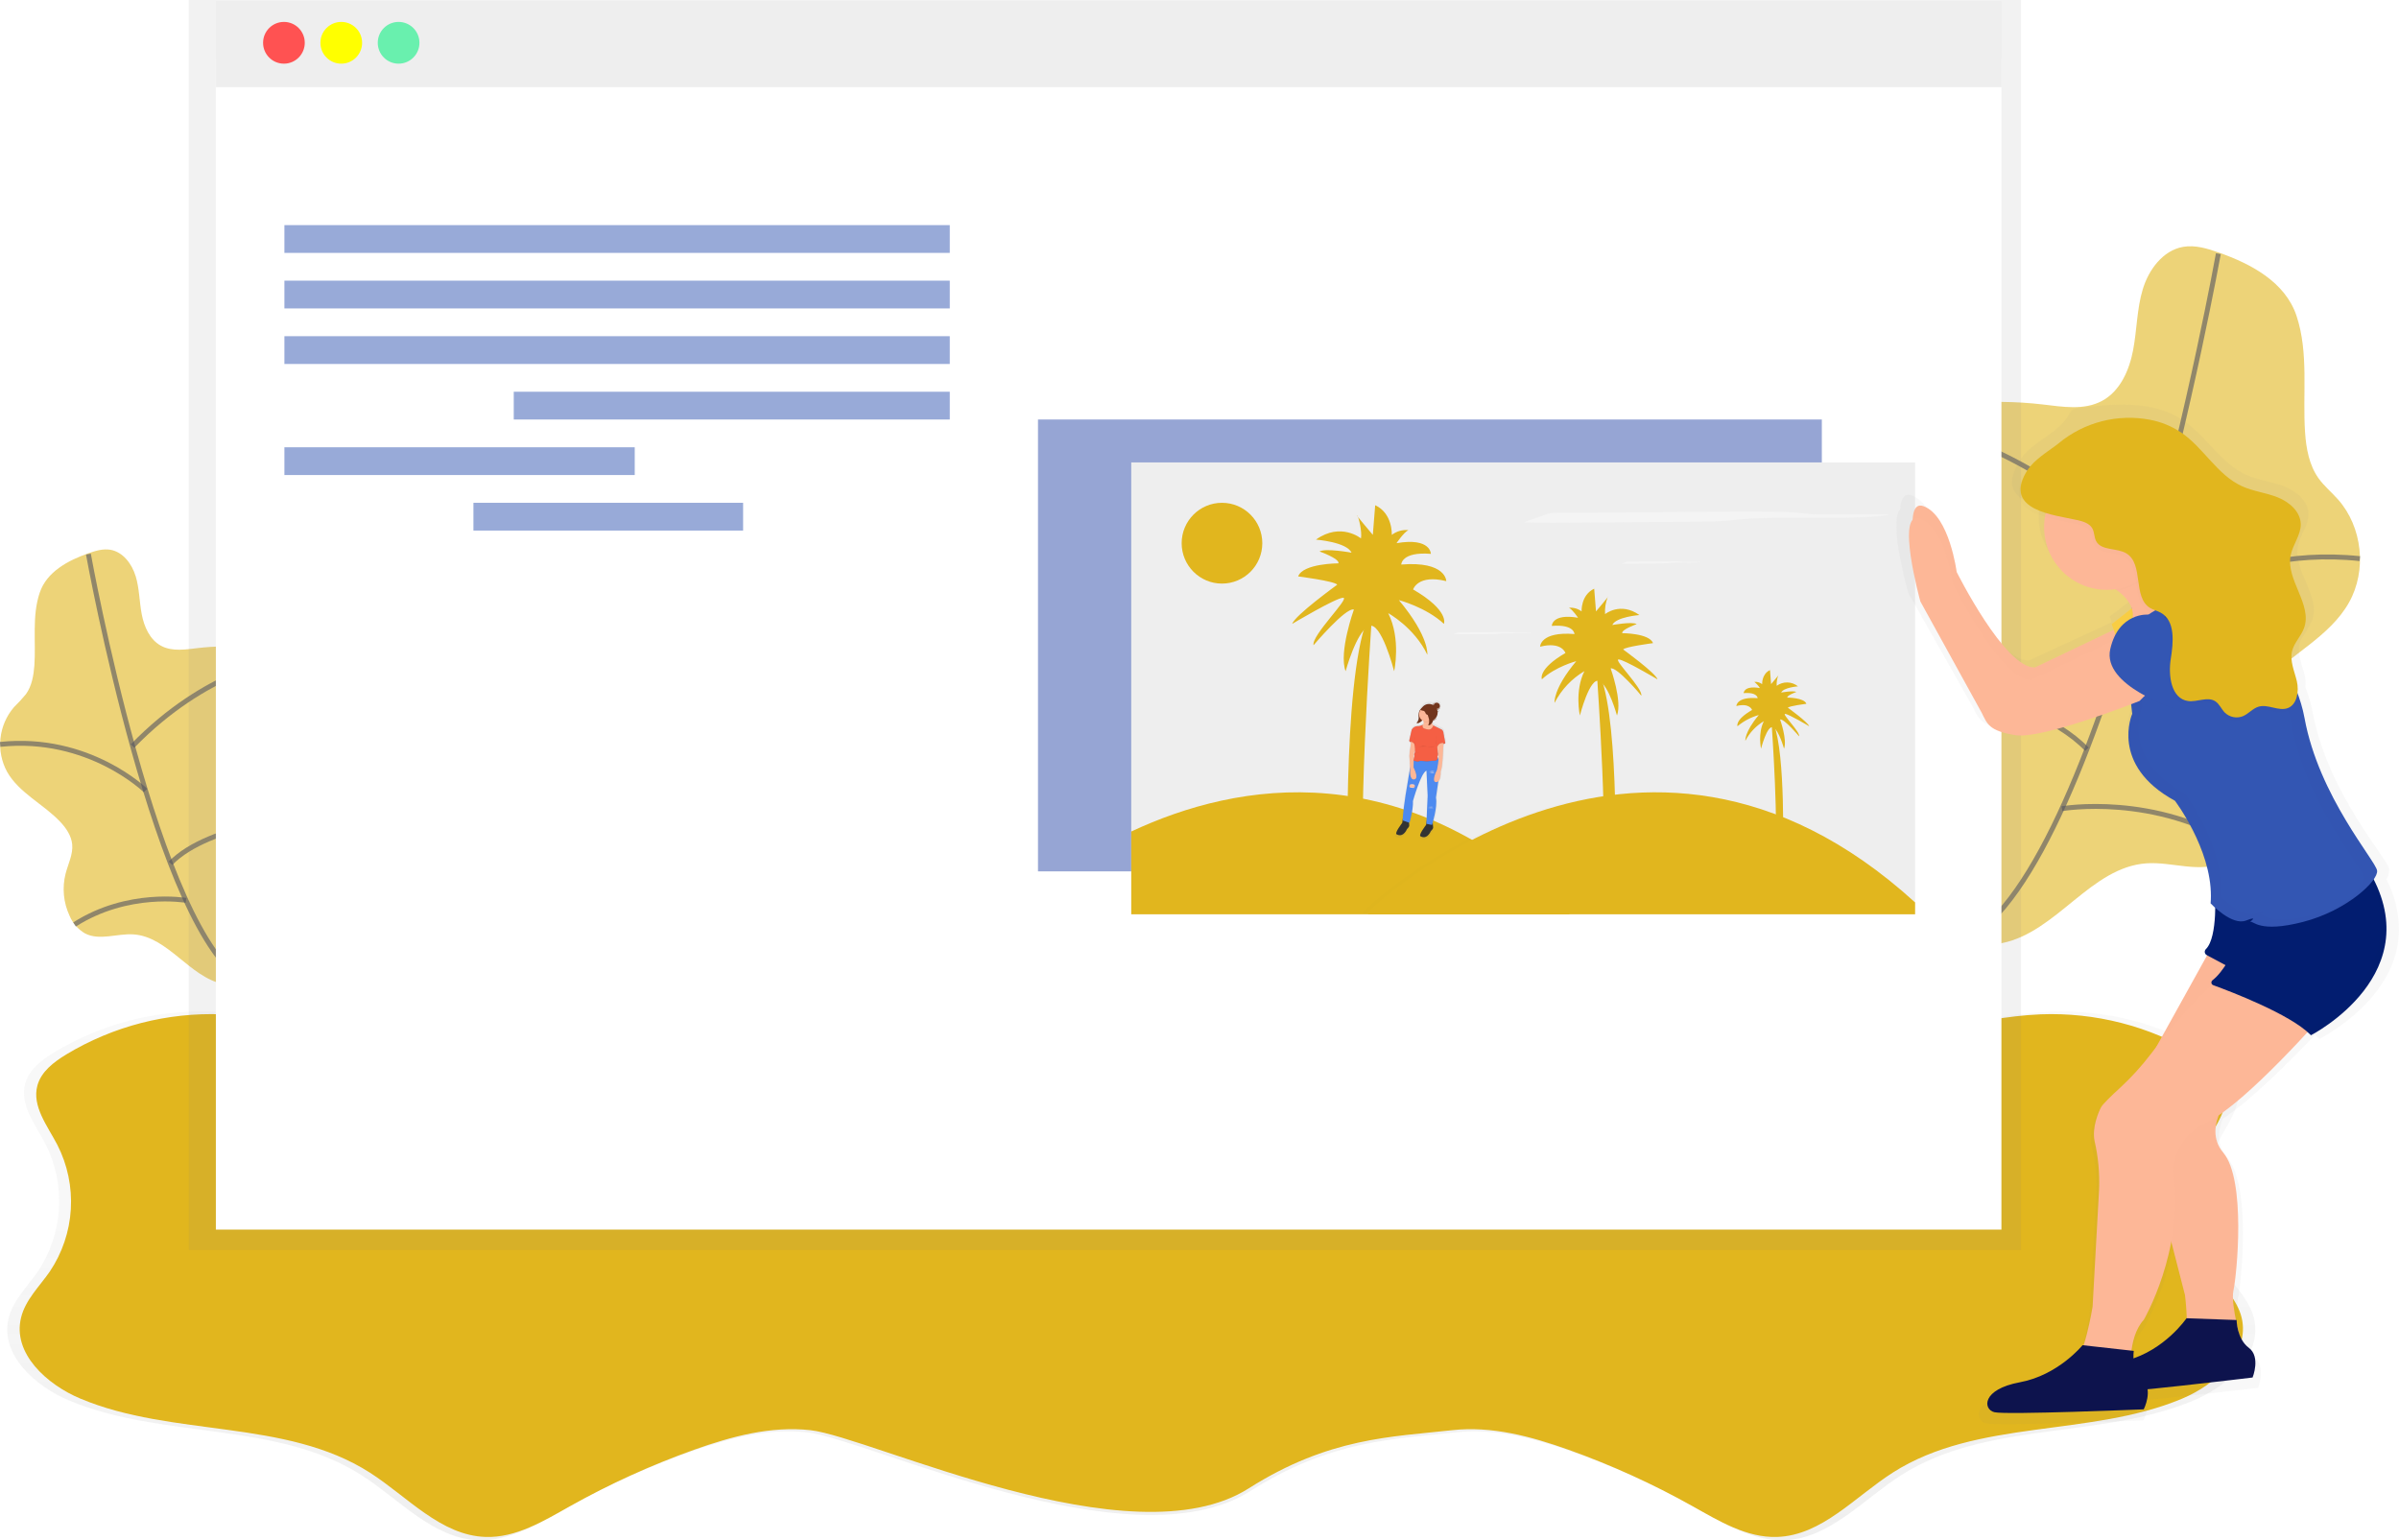 <svg width="489" height="314" viewBox="0 0 489 314" fill="none" xmlns="http://www.w3.org/2000/svg">
<g clip-path="url(#clip0)">
<path opacity="0.5" d="M459.439 268.755C458.556 265.102 455.653 262.349 453.516 259.256C450.947 255.443 449.446 251.01 449.169 246.418C448.892 241.827 449.848 237.245 451.939 233.15C453.994 229.233 457.215 225.183 456.049 220.907C455.268 218.03 452.673 216.059 450.125 214.516C440.445 208.676 429.272 205.798 417.98 206.235C404.14 206.801 390.346 212.339 376.773 209.596C363.555 206.915 352.355 200.276 338.525 199.489C328.194 198.902 317.975 199.561 307.623 198.429C282.046 195.649 256.279 195.033 230.598 196.586C204.919 195.033 179.154 195.65 153.578 198.429C143.252 199.561 133.028 198.902 122.676 199.489C108.805 200.271 97.632 206.92 84.408 209.596C70.83 212.344 57.041 206.801 43.2 206.235C31.909 205.798 20.736 208.676 11.056 214.516C8.487 216.059 5.918 218.03 5.132 220.907C3.971 225.178 7.187 229.228 9.242 233.15C11.334 237.244 12.293 241.826 12.017 246.417C11.741 251.008 10.242 255.442 7.675 259.256C5.538 262.343 2.635 265.102 1.752 268.755C-0.026 276.104 7.105 282.578 14.082 285.496C33.116 293.467 56.265 289.613 73.676 300.713C81.479 305.694 88.307 313.691 97.554 313.99C103.807 314.19 109.494 310.712 114.955 307.65C123.127 303.067 131.67 299.182 140.493 296.035C148.199 293.287 156.362 291.084 164.495 291.995C176.912 293.369 230.588 319.347 254.785 303.996C271.358 293.472 284.284 293.385 296.732 291.99C304.865 291.079 313.023 293.282 320.734 296.03C329.557 299.177 338.1 303.062 346.272 307.645C351.728 310.707 357.42 314.185 363.673 313.985C372.92 313.686 379.748 305.689 387.551 300.708C404.952 289.602 428.096 293.462 447.145 285.491C454.086 282.562 461.222 276.109 459.439 268.755Z" fill="url(#paint0_linear)"/>
<path d="M456.922 268.606C456.049 265.004 453.177 262.266 451.065 259.209C448.53 255.436 447.051 251.051 446.779 246.511C446.508 241.971 447.456 237.441 449.524 233.391C451.579 229.516 454.744 225.513 453.593 221.288C452.817 218.442 450.254 216.492 447.736 214.968C438.163 209.192 427.113 206.344 415.946 206.776C402.26 207.331 388.62 212.812 375.191 210.095C362.111 207.45 351.045 200.873 337.344 200.096C327.125 199.52 316.999 200.168 306.786 199.067C281.49 196.318 256.007 195.709 230.609 197.245C205.21 195.709 179.727 196.318 154.431 199.067C144.218 200.189 134.092 199.535 123.874 200.096C110.177 200.868 99.106 207.445 86.026 210.095C72.602 212.812 58.957 207.331 45.271 206.776C34.104 206.344 23.054 209.192 13.481 214.968C10.963 216.512 8.4 218.442 7.624 221.288C6.473 225.513 9.679 229.521 11.693 233.391C13.761 237.441 14.709 241.971 14.438 246.511C14.167 251.051 12.687 255.436 10.152 259.209C8.035 262.266 5.168 264.988 4.295 268.606C2.492 275.872 9.545 282.274 16.435 285.135C35.263 293.014 58.156 289.201 75.361 300.183C83.067 305.107 89.833 313.022 98.993 313.316C105.158 313.516 110.809 310.074 116.203 307.042C124.287 302.508 132.737 298.664 141.464 295.551C149.093 292.829 157.159 290.652 165.204 291.553C177.534 292.932 230.603 318.606 254.513 303.425C270.906 293.019 283.688 292.932 295.998 291.553C304.043 290.652 312.114 292.829 319.738 295.551C328.465 298.664 336.915 302.508 344.998 307.042C350.398 310.068 356.023 313.511 362.209 313.316C371.353 313.022 378.109 305.113 385.841 300.183C403.051 289.201 425.943 293.014 444.767 285.135C451.631 282.274 458.684 275.872 456.922 268.606Z" fill="#E1B61E"/>
<path opacity="0.6" d="M17.95 112.813C19.419 112.298 20.981 111.809 22.517 112.077C25.086 112.525 26.889 114.964 27.655 117.47C28.42 119.976 28.395 122.616 28.883 125.189C29.371 127.762 30.537 130.423 32.838 131.653C35.14 132.883 37.858 132.399 40.411 132.101C43.76 131.714 47.14 131.683 50.496 132.008C53.311 132.281 56.62 133.233 57.447 135.945C58.125 138.158 56.779 140.417 55.905 142.552C54.231 146.546 54.097 151.265 56.013 155.145C57.929 159.025 61.813 161.917 63.437 166.013C63.907 167.038 64.044 168.185 63.827 169.292C63.587 170.066 63.192 170.784 62.666 171.401C61.392 173.043 59.871 174.489 58.71 176.218C56.291 179.82 55.628 184.298 55.351 188.625C55.074 192.881 55.098 197.151 55.422 201.403C52.268 200.374 48.785 201.29 45.533 200.616C38.613 199.185 34.292 190.982 27.244 190.483C23.91 190.246 20.324 191.821 17.349 190.293C15.928 189.473 14.816 188.207 14.184 186.69C12.927 184.007 12.64 180.969 13.373 178.096C13.886 176.11 14.914 174.165 14.714 172.122C14.544 170.372 13.496 168.828 12.294 167.547C8.867 163.904 3.894 161.675 1.433 157.316C0.314 155.246 -0.153 152.885 0.094 150.543C0.34 148.202 1.289 145.99 2.815 144.199C3.694 143.34 4.525 142.435 5.307 141.487C6.489 139.82 6.848 137.715 7.007 135.672C7.347 130.778 6.494 125.596 8.091 120.841C9.525 116.539 13.902 114.254 17.95 112.813Z" fill="#E1B61E"/>
<path opacity="0.6" d="M18.022 112.957C18.022 112.957 32.052 191.008 50.27 200.317" stroke="#535461" stroke-miterlimit="10"/>
<path opacity="0.6" d="M57.056 134.56C57.056 134.56 42.029 136.619 27.018 152.083" stroke="#535461" stroke-miterlimit="10"/>
<path opacity="0.6" d="M29.658 161.15C29.658 161.15 18.094 149.829 0.026 151.748" stroke="#535461" stroke-miterlimit="10"/>
<path opacity="0.6" d="M63.673 166.075C63.673 166.075 42.569 167.871 34.755 175.987" stroke="#535461" stroke-miterlimit="10"/>
<path opacity="0.6" d="M37.914 183.546C37.914 183.546 26.098 181.488 15.191 188.461" stroke="#535461" stroke-miterlimit="10"/>
<path opacity="0.6" d="M452.314 51.502C449.956 50.663 447.454 49.897 444.993 50.324C440.883 51.044 437.985 54.955 436.773 58.964C435.561 62.973 435.586 67.249 434.805 71.366C434.024 75.483 432.154 79.749 428.466 81.725C424.777 83.701 420.421 82.919 416.326 82.446C410.963 81.82 405.549 81.763 400.174 82.276C395.658 82.713 390.362 84.242 389.036 88.585C387.952 92.136 390.105 95.749 391.543 99.171C394.23 105.567 394.446 113.137 391.369 119.359C388.24 125.688 382.07 130.217 379.47 136.778C378.813 138.446 378.397 140.293 378.843 142.027C379.229 143.271 379.864 144.423 380.708 145.414C382.763 148.048 385.188 150.369 387.048 153.133C390.927 158.896 391.98 166.08 392.432 173.017C392.876 179.837 392.838 186.679 392.319 193.494C397.374 191.826 402.964 193.313 408.173 192.238C419.265 189.948 426.19 176.8 437.487 175.997C442.83 175.621 448.579 178.138 453.346 175.688C455.668 174.494 457.318 172.266 458.422 169.894C460.404 165.593 460.838 160.738 459.65 156.153C458.813 152.968 457.184 149.855 457.503 146.577C457.775 143.772 459.45 141.297 461.381 139.249C466.873 133.408 474.846 129.836 478.792 122.853C482.491 116.307 481.556 107.451 476.578 101.826C475.273 100.349 473.721 99.083 472.581 97.478C470.685 94.807 470.079 91.431 469.853 88.158C469.313 80.31 470.644 72.01 468.111 64.388C465.799 57.451 458.787 53.782 452.314 51.502Z" fill="#E1B61E"/>
<path opacity="0.6" d="M452.18 51.708C452.18 51.708 429.694 176.815 400.487 191.734" stroke="#535461" stroke-miterlimit="10"/>
<path opacity="0.6" d="M389.612 86.336C389.612 86.336 413.696 89.65 437.759 114.429" stroke="#535461" stroke-miterlimit="10"/>
<path opacity="0.6" d="M433.526 128.956C433.526 128.956 452.067 110.796 481.022 113.883" stroke="#535461" stroke-miterlimit="10"/>
<path opacity="0.6" d="M379.033 136.85C379.033 136.85 412.858 139.727 425.383 152.742" stroke="#535461" stroke-miterlimit="10"/>
<path opacity="0.6" d="M420.297 164.856C420.297 164.856 439.249 161.531 456.722 172.729" stroke="#535461" stroke-miterlimit="10"/>
<path d="M38.484 0V12.86V254.835H411.939V12.86V0H38.484Z" fill="url(#paint1_linear)"/>
<path d="M407.96 12H44V250.661H407.96V12Z" fill="white"/>
<path d="M407.983 0.211H44.023V17.77H407.983V0.211Z" fill="#EEEEEE"/>
<path d="M57.873 12.979C60.219 12.979 62.122 11.073 62.122 8.723C62.122 6.372 60.219 4.467 57.873 4.467C55.526 4.467 53.624 6.372 53.624 8.723C53.624 11.073 55.526 12.979 57.873 12.979Z" fill="#FF5252"/>
<path d="M69.561 12.979C71.907 12.979 73.809 11.073 73.809 8.723C73.809 6.372 71.907 4.467 69.561 4.467C67.214 4.467 65.312 6.372 65.312 8.723C65.312 11.073 67.214 12.979 69.561 12.979Z" fill="#FFFF00"/>
<path d="M81.248 12.979C83.595 12.979 85.497 11.073 85.497 8.723C85.497 6.372 83.595 4.467 81.248 4.467C78.902 4.467 77 6.372 77 8.723C77 11.073 78.902 12.979 81.248 12.979Z" fill="#69F0AE"/>
<path opacity="0.5" d="M193.599 45.893H57.971V51.554H193.599V45.893Z" fill="#3356B3"/>
<path opacity="0.5" d="M193.599 57.214H57.971V62.875H193.599V57.214Z" fill="#3356B3"/>
<path opacity="0.5" d="M193.599 68.536H57.971V74.197H193.599V68.536Z" fill="#3356B3"/>
<path opacity="0.5" d="M193.599 79.857H104.721V85.518H193.599V79.857Z" fill="#3356B3"/>
<path opacity="0.5" d="M129.381 91.179H57.971V96.839H129.381V91.179Z" fill="#3356B3"/>
<path opacity="0.5" d="M151.472 102.5H96.501V108.161H151.472V102.5Z" fill="#3356B3"/>
<path opacity="0.5" d="M371.353 85.518H211.579V177.633H371.353V85.518Z" fill="#2E4DAB"/>
<path d="M390.362 94.266H230.588V186.382H390.362V94.266Z" fill="#EEEEEE"/>
<path opacity="0.5" d="M486.421 179.249C486.753 178.824 486.933 178.301 486.935 177.762C486.935 177.762 486.935 177.731 486.935 177.721C486.935 177.71 486.966 177.613 486.981 177.561V177.494C486.983 177.445 486.983 177.395 486.981 177.345C486.981 177.345 486.981 177.304 486.981 177.283C486.987 177.222 486.987 177.16 486.981 177.098C486.678 175.04 474.466 161.629 471.415 145.269C471.077 143.488 470.573 141.743 469.909 140.056C470.003 139.213 469.948 138.359 469.745 137.535C469.231 135.44 468.204 133.315 468.717 131.226C468.789 130.952 468.884 130.686 469 130.428C469.64 129.485 470.229 128.508 470.762 127.5C470.961 127.171 471.133 126.827 471.276 126.471C473.151 121.52 467.346 116.41 468.414 111.243C468.877 109.005 470.608 107.049 470.562 104.77C470.505 102.161 468.111 100.138 465.625 99.171C463.138 98.203 460.4 97.925 457.96 96.845C452.612 94.472 449.683 88.745 444.803 85.559C438.602 81.519 430.51 82.24 423.077 83.285C422.832 83.321 422.6 83.416 422.401 83.564C422.202 83.711 422.042 83.905 421.936 84.129H421.864C421.808 84.293 421.741 84.453 421.669 84.612C420.641 86.367 418.91 87.7 417.199 88.93C415.114 90.402 412.879 91.853 411.605 94.035C411.415 94.359 411.255 94.668 411.117 94.966C408.342 99.922 411.677 102.063 415.74 103.251C415.619 103.96 415.557 104.678 415.555 105.397C415.555 112.602 421.571 118.484 428.985 118.484C429.57 118.483 430.155 118.445 430.736 118.371L431.168 118.654H431.266C432.642 119.647 433.834 120.892 434.348 122.374L430.043 125.668C430.043 125.668 430.218 126.121 430.474 126.841L413.552 134.653C407.14 134.951 396.763 114.722 396.763 114.722C396.763 114.722 395.222 103.123 389.74 101.039C388.086 100.411 387.428 101.723 387.315 103.864C384.864 106.437 388.98 120.887 388.98 120.887L402.106 144.091C403.328 146.468 403.647 147.956 409.432 148.851C414.194 149.582 429.031 144.302 434.194 142.388L434.435 144.446C433.835 146.015 433.569 147.693 433.655 149.371C433.655 153.164 435.345 158.68 443.595 163.075C443.595 163.075 452.113 174.103 451.168 184.514C451.168 184.514 451.579 184.946 452.237 185.512C452.144 188.445 451.723 192.063 450.248 193.473C450.151 193.565 450.079 193.68 450.038 193.808C449.998 193.936 449.99 194.072 450.017 194.204C449.986 194.358 450.003 194.518 450.068 194.661C450.133 194.804 450.241 194.923 450.377 195.001L439.624 213.862C439.223 214.377 438.818 214.891 438.402 215.406C436.406 217.954 434.19 220.322 431.779 222.482C429.986 224.082 428.122 225.832 427.752 226.485C427.181 227.515 425.748 230.834 426.354 233.577C427.139 236.902 427.461 240.321 427.31 243.735L425.918 268.133C425.451 270.856 424.807 273.547 423.991 276.186H423.78C423.78 276.186 418.592 282.434 410.351 283.906C402.111 285.377 402.414 289.566 404.854 290.153C407.294 290.74 436.907 289.556 436.907 289.556C436.907 289.556 438.026 287.369 437.718 285.372C447.171 284.461 460.266 282.918 460.266 282.918C460.266 282.918 462.059 278.6 459.455 276.716C458.474 275.962 457.747 274.926 457.369 273.747C457.215 273.088 457.045 272.337 456.881 271.55C456.84 271.164 456.84 270.927 456.84 270.927H456.752C456.295 268.627 455.93 266.162 456.141 264.87C456.907 261.448 458.89 241.666 454.004 236.016C451.785 233.443 452.088 230.52 453.074 228.081C458.936 224.236 467.135 215.967 471.877 210.965C472.144 211.186 472.391 211.407 472.622 211.628L472.776 211.778C472.776 211.778 488.913 203.776 488.979 189.649C489.004 186.023 488.125 182.448 486.421 179.249ZM434.733 278.898C434.704 278.383 434.723 277.866 434.79 277.355L434.276 277.298C434.574 275.054 435.304 272.543 436.937 270.809C439.743 265.719 441.726 260.217 442.815 254.506L445.779 265.74C445.779 265.74 446.077 268.066 446.159 270.526H446.108C446.108 270.526 441.972 276.439 434.733 278.898Z" fill="url(#paint2_linear)"/>
<path d="M448.132 133.397C448.132 133.397 440.883 136.012 436.829 140.37C436.829 140.37 417.107 148.213 411.594 147.343C406.082 146.474 405.794 145.017 404.633 142.712L392.16 120.069C392.16 120.069 386.94 101.183 392.16 103.215C397.379 105.248 398.838 116.595 398.838 116.595C398.838 116.595 408.702 136.351 414.79 136.063L431.307 128.179C431.307 128.179 435.078 122.657 436.819 122.951C438.561 123.244 448.132 133.397 448.132 133.397Z" fill="#FDB797"/>
<g opacity="0.05">
<path opacity="0.05" d="M448.132 133.397C448.132 133.397 440.883 136.012 436.829 140.37C436.829 140.37 417.107 148.213 411.594 147.343C406.082 146.474 405.794 145.017 404.633 142.712L392.16 120.069C392.16 120.069 386.94 101.183 392.16 103.215C397.379 105.248 398.838 116.595 398.838 116.595C398.838 116.595 408.702 136.351 414.79 136.063L431.307 128.179C431.307 128.179 435.078 122.657 436.819 122.951C438.561 123.244 448.132 133.397 448.132 133.397Z" fill="black"/>
</g>
<path d="M436.223 122.688L430.438 127.238C430.438 127.238 433.331 134.818 432.606 137.473C431.882 140.129 444.176 133.305 444.176 133.305L439.116 121.932L436.223 122.688Z" fill="#F9CE43"/>
<g opacity="0.05">
<path opacity="0.05" d="M436.223 122.688L430.438 127.238C430.438 127.238 433.331 134.818 432.606 137.473C431.882 140.129 444.176 133.305 444.176 133.305L439.116 121.932L436.223 122.688Z" fill="black"/>
</g>
<path d="M426.236 117.625C426.236 117.625 439.141 121.839 433.197 129.244L451.759 120.239C451.759 120.239 443.929 120.82 438.997 108.917L426.236 117.625Z" fill="#FDB797"/>
<path d="M450.598 193.458L434.646 222.219L445.383 264.036C445.383 264.036 446.544 273.335 444.803 274.205H456.984C456.984 274.205 454.636 265.971 455.242 263.167C455.966 259.827 457.852 240.524 453.187 234.987C448.522 229.449 455.509 222.204 455.509 222.204L469.432 200.122L450.598 193.458Z" fill="#FDB797"/>
<g opacity="0.05">
<path opacity="0.05" d="M450.598 193.458L434.646 222.219L445.383 264.036C445.383 264.036 446.544 273.335 444.803 274.205H456.984C456.984 274.205 454.81 265.925 455.242 263.167C455.673 260.408 457.852 240.524 453.187 234.987C448.522 229.449 455.509 222.204 455.509 222.204L469.432 200.122L450.598 193.458Z" fill="black"/>
</g>
<path d="M445.691 268.73C445.691 268.73 441.273 275.25 433.567 277.319C425.861 279.387 426.488 283.422 428.846 283.813C431.204 284.204 459.157 280.813 459.157 280.813C459.157 280.813 460.857 276.598 458.386 274.756C455.915 272.914 455.9 269.095 455.9 269.095L445.691 268.73Z" fill="#0D134D"/>
<g opacity="0.1">
<path opacity="0.1" d="M451.471 181.833C451.471 181.833 452.16 191.281 449.647 193.761C449.559 193.843 449.492 193.945 449.451 194.059C449.41 194.172 449.397 194.293 449.412 194.413C449.427 194.533 449.47 194.647 449.538 194.746C449.606 194.846 449.696 194.928 449.801 194.986L457.271 198.974L463.95 186.191L451.471 181.833Z" fill="black"/>
</g>
<path d="M451.471 181.544C451.471 181.544 452.16 190.993 449.647 193.473C449.559 193.555 449.492 193.657 449.451 193.771C449.41 193.884 449.397 194.005 449.412 194.125C449.427 194.244 449.47 194.359 449.538 194.458C449.606 194.558 449.696 194.64 449.801 194.698L457.271 198.686L463.95 185.903L451.471 181.544Z" fill="#021D70"/>
<path d="M451.759 200.137C451.759 200.137 447.449 203.019 438.402 214.881C436.51 217.365 434.404 219.677 432.108 221.792C430.408 223.336 428.635 225.065 428.281 225.703C427.736 226.686 426.375 229.954 426.955 232.63C427.701 235.881 428.007 239.218 427.865 242.551L426.544 266.383C426.544 266.383 424.803 277.133 422.486 278.296L434.379 280.355C434.379 280.355 433.511 272.8 436.989 269.033C436.989 269.033 445.111 255.087 443.082 239.397C443.082 239.397 442.214 232.424 450.043 228.647C457.872 224.869 473.829 206.565 473.829 206.565L451.759 200.137Z" fill="#FDB797"/>
<path d="M424.494 274.226C424.494 274.226 419.563 280.329 411.733 281.78C403.904 283.231 404.191 287.302 406.514 287.884C408.836 288.465 436.968 287.302 436.968 287.302C436.968 287.302 439.023 283.237 436.68 281.199C434.338 279.161 434.939 275.389 434.939 275.389L424.494 274.226Z" fill="#0D134D"/>
<g opacity="0.1">
<path opacity="0.1" d="M459.013 184.74C459.013 184.74 455.473 196.648 450.988 200.117C450.905 200.179 450.84 200.263 450.801 200.359C450.761 200.455 450.749 200.56 450.764 200.663C450.779 200.766 450.822 200.863 450.888 200.943C450.953 201.024 451.04 201.085 451.137 201.12C454.846 202.474 466.765 207.033 470.906 211.181L471.05 211.325C471.05 211.325 495.848 198.686 482.506 177.186L459.013 184.74Z" fill="black"/>
</g>
<path d="M459.013 184.452C459.013 184.452 455.473 196.36 450.988 199.828C450.905 199.891 450.84 199.974 450.801 200.071C450.761 200.167 450.749 200.272 450.764 200.375C450.779 200.478 450.822 200.574 450.888 200.655C450.953 200.735 451.04 200.797 451.137 200.832C454.846 202.185 466.765 206.745 470.906 210.893L471.05 211.037C471.05 211.037 495.848 198.398 482.506 176.897L459.013 184.452Z" fill="#021D70"/>
<g opacity="0.1">
<path opacity="0.1" d="M438.648 125.406C436.805 126.647 434.791 127.611 432.668 128.267L434.662 146.036C434.662 146.036 430.002 156.483 443.328 163.78C443.328 163.78 451.42 174.551 450.521 184.72C450.521 184.72 454.862 189.382 457.765 188.224C460.667 187.066 458.052 188.806 458.633 188.517C459.213 188.229 460.369 190.849 469.365 188.543C478.36 186.238 484.777 180.16 484.474 178.122C484.171 176.084 472.622 162.982 469.76 146.993C466.899 131.004 449.817 119.632 449.817 119.632C449.817 119.632 449.252 119.945 448.276 120.362C444.937 121.782 441.717 123.468 438.648 125.406Z" fill="black"/>
</g>
<g opacity="0.1">
<path opacity="0.1" d="M450.762 200.225C450.752 200.35 450.783 200.474 450.851 200.58C450.919 200.685 451.019 200.765 451.137 200.806C454.333 201.974 463.621 205.52 468.779 209.133C464.315 205.52 454.816 201.769 450.762 200.225Z" fill="black"/>
<path opacity="0.1" d="M482.506 176.897L481.993 177.072C493.392 197.034 471.923 209.091 470.048 210.095C470.372 210.363 470.665 210.61 470.932 210.893L471.076 211.037C471.076 211.037 495.848 198.398 482.506 176.897Z" fill="black"/>
</g>
<path d="M469.452 187.936C460.462 190.262 459.301 187.648 458.72 187.936C458.139 188.224 460.775 186.485 457.852 187.648C454.929 188.811 450.603 184.159 450.603 184.159C450.644 183.644 450.665 183.165 450.665 182.666C450.695 172.95 443.328 163.24 443.328 163.24C429.971 155.979 434.625 145.516 434.625 145.516L434.081 140.751L432.586 127.752C434.705 127.093 436.717 126.125 438.556 124.881C441.62 122.938 444.834 121.245 448.168 119.817C449.149 119.395 449.709 119.081 449.709 119.081C449.709 119.081 466.822 130.402 469.745 146.391C472.668 162.38 484.248 175.446 484.535 177.479C484.823 179.512 478.443 185.61 469.452 187.936Z" fill="#3356B3"/>
<g opacity="0.1">
<path opacity="0.1" d="M439.285 109.2L426.524 117.918C428.283 118.529 429.956 119.365 431.502 120.403C435.848 119.791 438.51 116.673 440.302 112.834C439.604 111.712 439.912 110.708 439.285 109.2Z" fill="black"/>
</g>
<path d="M429.426 120.244C436.474 120.244 442.188 114.521 442.188 107.461C442.188 100.401 436.474 94.678 429.426 94.678C422.378 94.678 416.665 100.401 416.665 107.461C416.665 114.521 422.378 120.244 429.426 120.244Z" fill="#FDB797"/>
<g opacity="0.1">
<path opacity="0.1" d="M471.481 186.485C462.491 188.811 461.33 186.196 460.749 186.485C460.169 186.773 462.804 185.033 459.881 186.196C456.958 187.359 452.632 182.707 452.632 182.707C452.673 182.193 452.694 181.714 452.694 181.215C452.73 171.515 445.378 161.788 445.378 161.788C432.021 154.527 436.675 144.065 436.675 144.065L436.136 139.295L434.723 126.99C434.04 127.299 433.334 127.552 432.612 127.747L434.081 140.751L434.631 145.516C434.631 145.516 430.007 155.978 443.333 163.24C443.333 163.24 450.685 172.966 450.649 182.666C450.649 183.181 450.649 183.659 450.587 184.159C450.587 184.159 454.939 188.79 457.836 187.648C460.734 186.505 458.124 188.229 458.705 187.936C459.285 187.642 460.446 190.262 469.437 187.936C473.515 186.879 477.338 185.004 480.672 182.424C477.844 184.26 474.741 185.63 471.481 186.485Z" fill="black"/>
</g>
<path d="M447.408 135.929C447.408 135.929 440.159 138.543 436.105 142.902C436.105 142.902 416.383 150.745 410.87 149.875C405.358 149.006 405.07 147.549 403.909 145.244L391.435 122.601C391.435 122.601 386.216 103.715 391.435 105.747C396.655 107.78 398.114 119.127 398.114 119.127C398.114 119.127 407.978 138.883 414.066 138.595L430.588 130.701C430.588 130.701 434.358 125.179 436.1 125.472C437.842 125.766 447.408 135.929 447.408 135.929Z" fill="#FDB797"/>
<g opacity="0.1">
<path opacity="0.1" d="M437.616 125.292C437.616 125.292 431.6 124.742 429.858 132.296C428.117 139.851 443.215 144.497 443.215 144.497L451.338 133.176L437.616 125.292Z" fill="black"/>
</g>
<path d="M437.908 125.292C437.908 125.292 431.892 124.742 430.151 132.296C428.409 139.851 443.508 144.497 443.508 144.497L451.63 133.176L437.908 125.292Z" fill="#3356B3"/>
<g opacity="0.1">
<path opacity="0.1" d="M435.453 126.635C434.542 127.095 433.589 127.464 432.606 127.737L432.658 128.174C433.616 127.711 434.549 127.198 435.453 126.635Z" fill="black"/>
<path opacity="0.1" d="M484.535 177.479C484.248 175.42 472.642 162.37 469.745 146.391C466.847 130.413 449.709 119.081 449.709 119.081C449.709 119.081 449.144 119.395 448.168 119.817C445.561 120.938 443.025 122.219 440.574 123.651C442.201 122.793 443.862 122 445.558 121.273C446.539 120.851 447.099 120.537 447.099 120.537C447.099 120.537 464.212 131.859 467.135 147.848C470.058 163.837 481.638 176.903 481.926 178.935C482.111 180.217 479.639 183.114 475.535 185.666C481.17 182.862 484.756 179.012 484.535 177.479Z" fill="black"/>
</g>
<path opacity="0.1" d="M441.355 125.411C441.355 125.411 448.856 129.131 450.269 136.284" stroke="black" stroke-miterlimit="10"/>
<g opacity="0.1">
<path opacity="0.1" d="M423.015 106.741C424.212 107.008 425.548 107.384 426.139 108.459C426.565 109.242 426.488 110.224 426.904 111.032C427.973 113.05 431.106 112.355 433.069 113.539C436.665 115.71 434.317 122.483 437.898 124.664C438.571 125.076 439.367 125.241 440.061 125.616C443.087 127.274 442.661 131.658 442.116 135.07C441.571 138.482 442.219 143.149 445.635 143.633C447.515 143.895 449.627 142.65 451.209 143.695C452.036 144.24 452.411 145.239 453.105 145.964C453.581 146.44 454.186 146.766 454.845 146.903C455.504 147.039 456.188 146.979 456.814 146.731C457.975 146.247 458.813 145.141 460.02 144.786C461.962 144.215 464.13 145.789 466 145.064C467.87 144.338 468.296 141.631 467.813 139.588C467.33 137.545 466.344 135.471 466.858 133.413C467.284 131.715 468.671 130.418 469.277 128.781C471.055 123.949 465.543 118.957 466.56 113.909C467.002 111.722 468.646 109.792 468.615 107.585C468.563 105.011 466.287 103.061 463.919 102.114C461.551 101.167 458.951 100.9 456.634 99.845C451.553 97.529 448.774 91.93 444.13 88.822C442.05 87.462 439.705 86.56 437.251 86.177C434.084 85.666 430.845 85.838 427.749 86.681C424.654 87.524 421.774 89.019 419.301 91.066C418.843 91.436 418.376 91.786 417.903 92.126C415.92 93.561 413.793 94.977 412.586 97.107C408.178 104.795 418.304 105.675 423.015 106.741Z" fill="black"/>
</g>
<path d="M423.375 106.015C424.572 106.283 425.907 106.658 426.498 107.734C426.924 108.516 426.847 109.499 427.264 110.307C428.332 112.324 431.466 111.629 433.428 112.813C437.025 114.985 434.677 121.757 438.258 123.939C438.931 124.351 439.727 124.515 440.42 124.891C443.446 126.548 443.02 130.932 442.475 134.344C441.931 137.756 442.578 142.424 445.995 142.907C447.875 143.17 449.986 141.925 451.569 142.969C452.396 143.515 452.771 144.513 453.464 145.239C453.941 145.715 454.546 146.041 455.205 146.177C455.864 146.313 456.548 146.254 457.174 146.005C458.335 145.522 459.172 144.415 460.379 144.06C462.321 143.489 464.489 145.064 466.359 144.338C468.229 143.612 468.656 140.906 468.173 138.863C467.69 136.82 466.703 134.746 467.217 132.687C467.644 130.989 469.031 129.692 469.637 128.056C471.414 123.224 465.902 118.232 466.919 113.183C467.361 110.996 469.005 109.067 468.974 106.859C468.923 104.286 466.647 102.336 464.279 101.389C461.91 100.442 459.311 100.174 456.994 99.119C451.913 96.803 449.134 91.204 444.489 88.096C442.602 86.856 440.49 85.999 438.273 85.575C435.009 84.947 431.646 85.05 428.426 85.876C425.206 86.701 422.207 88.229 419.645 90.35C419.193 90.716 418.725 91.066 418.263 91.379C416.28 92.815 414.153 94.23 412.946 96.361C408.538 104.07 418.669 104.955 423.375 106.015Z" fill="#E1B61E"/>
<path d="M319.979 186.382H230.588V169.508C252.427 159.282 286.031 153.539 319.979 186.382Z" fill="#E1B61E"/>
<g opacity="0.1">
<path opacity="0.1" d="M389.334 183.968V186.382H277.852V185.867C277.852 185.867 332.709 132.363 389.334 183.968Z" fill="black"/>
</g>
<path d="M390.362 183.968V186.382H278.88V185.867C278.88 185.867 333.737 132.363 390.362 183.968Z" fill="#E1B61E"/>
<path d="M249.082 118.968C253.622 118.968 257.302 115.281 257.302 110.734C257.302 106.187 253.622 102.5 249.082 102.5C244.543 102.5 240.863 106.187 240.863 110.734C240.863 115.281 244.543 118.968 249.082 118.968Z" fill="#E1B61E"/>
<path d="M319.064 104.507C318.124 104.507 317.076 104.507 316.362 104.564C316.043 104.581 315.728 104.645 315.427 104.754L310.593 106.493C314.497 106.591 318.571 106.56 322.573 106.53L345.013 106.355C347.305 106.355 349.709 106.313 351.615 106.18C352.894 106.087 353.834 105.953 355.016 105.85C359.265 105.469 365.455 105.541 370.988 105.562C376.521 105.583 383.2 105.439 385.147 104.883H373.269C371.99 104.883 370.644 104.883 369.514 104.821C368.194 104.744 367.387 104.6 366.226 104.497C364.304 104.332 361.654 104.312 359.188 104.301C345.651 104.245 332.283 104.564 319.064 104.507Z" fill="#F4F4F4"/>
<path d="M332.36 114.48C332.155 114.48 331.929 114.48 331.774 114.48C331.704 114.484 331.635 114.498 331.569 114.521L330.542 114.897C331.389 114.897 332.268 114.897 333.136 114.897L337.996 114.861C338.51 114.861 339.023 114.861 339.424 114.825C339.702 114.825 339.907 114.774 340.159 114.753C341.078 114.671 342.419 114.686 343.621 114.691C344.651 114.726 345.682 114.676 346.704 114.542H344.135C343.858 114.542 343.565 114.542 343.323 114.542C343.082 114.542 342.861 114.496 342.609 114.47C342.193 114.434 341.618 114.429 341.068 114.429C338.14 114.429 335.242 114.496 332.36 114.48Z" fill="#F4F4F4"/>
<path d="M297.939 128.889C297.734 128.889 297.508 128.889 297.354 128.889C297.284 128.893 297.214 128.907 297.148 128.931L296.121 129.306C296.969 129.306 297.847 129.306 298.715 129.306L303.575 129.27C304.089 129.27 304.603 129.27 305.003 129.234C305.281 129.234 305.486 129.183 305.738 129.162C306.658 129.08 307.999 129.095 309.201 129.1C310.231 129.135 311.261 129.085 312.283 128.951H309.714C309.437 128.951 309.144 128.951 308.903 128.951C308.661 128.951 308.44 128.905 308.189 128.879C307.773 128.843 307.197 128.838 306.647 128.838C303.719 128.838 300.822 128.905 297.939 128.889Z" fill="#F4F4F4"/>
<path d="M278.628 181.817H274.765C274.765 181.817 273.557 139.496 278.628 126.435H279.594C279.594 126.435 276.213 174.319 278.628 181.817Z" fill="#E1B61E"/>
<path d="M275.972 124.258C275.972 124.258 272.833 132.965 274.282 136.835C274.282 136.835 276.455 128.853 278.988 127.644C281.52 126.435 284.176 136.835 284.176 136.835C284.176 136.835 285.625 130.305 282.969 124.999C282.969 124.999 288.281 127.901 290.937 133.464C290.937 133.464 291.42 129.862 285.142 122.338C285.142 122.338 290.696 123.79 294.318 127.176C294.318 127.176 295.525 124.515 288.04 120.162C288.04 120.162 289.006 117.017 294.801 118.469C294.801 118.469 294.801 114.352 285.625 115.082C285.625 115.082 285.625 112.422 291.662 112.906C291.662 112.906 291.662 109.519 284.659 110.729C284.659 110.729 286.108 108.552 287.074 108.068C285.866 107.956 284.66 108.301 283.693 109.036C283.693 109.036 283.935 104.682 280.313 102.989L279.83 109.036C279.83 109.036 275.772 104.245 276.691 105.166C276.933 105.408 277.657 108.31 277.415 109.761C277.415 109.761 273.306 106.375 268.24 110.003C268.24 110.003 274.518 110.487 275.484 112.664C275.484 112.664 270.172 111.696 268.964 112.422C268.964 112.422 273.074 113.873 272.828 114.841C272.828 114.841 265.584 114.841 264.608 117.501C264.608 117.501 272.093 118.469 272.576 119.194C272.576 119.194 263.884 125.483 263.401 127.176C263.401 127.176 272.335 121.855 273.783 121.855C275.232 121.855 267.264 129.574 267.747 131.529C267.767 131.514 274.307 123.774 275.972 124.258Z" fill="#E1B61E"/>
<path d="M326.277 180.232H329.226C329.226 180.232 330.151 147.899 326.277 137.921H325.538C325.538 137.921 328.127 174.494 326.277 180.232Z" fill="#E1B61E"/>
<path d="M328.307 136.259C328.307 136.259 330.706 142.913 329.596 145.866C329.596 145.866 327.937 139.768 326 138.847C324.063 137.926 322.034 145.866 322.034 145.866C322.034 145.866 320.929 140.88 322.959 136.814C320.362 138.354 318.252 140.596 316.871 143.283C316.871 143.283 316.501 140.509 321.299 134.782C321.299 134.782 317.056 135.888 314.292 138.477C314.292 138.477 313.367 136.444 319.09 133.119C319.09 133.119 318.35 130.716 313.927 131.828C313.927 131.828 313.927 128.689 320.934 129.255C320.934 129.255 320.934 127.222 316.311 127.593C316.311 127.593 316.311 125.02 321.659 125.93C321.659 125.93 320.554 124.268 319.815 123.898C320.733 123.816 321.649 124.08 322.383 124.639C322.383 124.639 322.198 121.314 324.952 120.007L325.322 124.639C325.322 124.639 328.404 120.98 327.721 121.685C327.279 122.799 327.09 123.998 327.166 125.194C327.166 125.194 330.3 122.621 334.174 125.38C334.174 125.38 329.375 125.75 328.641 127.412C328.641 127.412 332.699 126.671 333.619 127.227C333.619 127.227 330.485 128.334 330.67 129.075C330.67 129.075 336.203 129.075 336.943 131.107C336.943 131.107 331.225 131.848 330.855 132.399C330.855 132.399 337.498 137.205 337.862 138.497C337.862 138.497 331.04 134.432 329.93 134.432C328.82 134.432 334.908 140.345 334.554 141.822C334.579 141.801 329.601 135.898 328.307 136.259Z" fill="#E1B61E"/>
<path d="M361.587 173.913H363.416C363.416 173.913 363.986 153.889 361.587 147.709H361.13C361.13 147.709 362.727 170.377 361.587 173.913Z" fill="#E1B61E"/>
<path d="M362.846 146.679C362.846 146.679 364.33 150.796 363.647 152.628C363.647 152.628 362.619 148.851 361.417 148.28C360.215 147.709 358.962 152.628 358.962 152.628C358.962 152.628 358.278 149.541 359.532 147.019C357.924 147.972 356.617 149.36 355.761 151.023C355.761 151.023 355.535 149.304 358.504 145.758C356.911 146.203 355.431 146.983 354.163 148.048C354.163 148.048 353.593 146.788 357.133 144.729C357.133 144.729 356.676 143.242 353.932 143.926C353.932 143.926 353.932 141.981 358.273 142.326C358.273 142.326 358.273 141.065 355.417 141.297C355.417 141.297 355.417 139.696 358.73 140.267C358.425 139.785 358.039 139.359 357.59 139.007C358.161 138.954 358.731 139.118 359.188 139.465C359.188 139.465 359.075 137.406 360.785 136.603L361.011 139.465C361.011 139.465 362.933 137.2 362.496 137.633C362.223 138.322 362.105 139.064 362.152 139.804C362.787 139.341 363.557 139.101 364.342 139.121C365.127 139.142 365.883 139.422 366.493 139.917C366.493 139.917 363.524 140.144 363.066 141.178C363.066 141.178 365.579 140.72 366.149 141.065C366.149 141.065 364.207 141.75 364.32 142.208C364.32 142.208 367.747 142.208 368.204 143.468C368.204 143.468 364.664 143.926 364.433 144.271C364.433 144.271 368.543 147.246 368.774 148.048C368.774 148.048 364.546 145.532 363.863 145.532C363.179 145.532 366.945 149.196 366.719 150.107C366.729 150.112 363.642 146.448 362.846 146.679Z" fill="#E1B61E"/>
<path d="M294.8 151.27L294.415 149.211C294.415 149.06 294.383 148.91 294.323 148.771C294.263 148.633 294.176 148.507 294.066 148.403L292.283 147.529C292.152 147.374 292.044 147.201 291.965 147.014L291.995 146.968C292.094 146.846 292.164 146.703 292.201 146.551C292.204 146.511 292.204 146.472 292.201 146.433H292.227C292.391 146.454 292.558 146.414 292.694 146.319C292.83 146.223 292.925 146.08 292.961 145.918V145.872C292.93 146.011 292.854 146.136 292.746 146.229C292.637 146.321 292.502 146.376 292.36 146.386C292.608 146.22 292.812 145.995 292.952 145.731C293.093 145.467 293.167 145.172 293.167 144.873C293.167 144.873 293.167 144.822 293.167 144.796C293.245 144.748 293.313 144.683 293.365 144.607C293.418 144.531 293.453 144.444 293.47 144.353V144.307C293.448 144.393 293.409 144.474 293.355 144.545C293.301 144.616 293.234 144.675 293.156 144.719C293.144 144.543 293.106 144.369 293.043 144.204H293.09C293.265 144.204 293.434 144.134 293.558 144.01C293.683 143.885 293.752 143.716 293.752 143.54C293.752 143.54 293.752 143.51 293.752 143.494C293.741 143.661 293.666 143.818 293.545 143.932C293.423 144.047 293.262 144.111 293.095 144.112H293.013V144.081C293.21 144.021 293.386 143.907 293.52 143.751C293.655 143.596 293.743 143.405 293.773 143.201C293.773 143.201 293.773 143.17 293.773 143.154C293.764 143.283 293.718 143.407 293.639 143.51C293.648 143.345 293.595 143.182 293.491 143.054C293.387 142.927 293.239 142.842 293.076 142.818C292.913 142.793 292.746 142.831 292.609 142.922C292.472 143.014 292.374 143.154 292.334 143.314L292.216 143.247C292.253 143.114 292.33 142.997 292.437 142.91C292.544 142.823 292.675 142.772 292.812 142.763H292.766C292.627 142.762 292.491 142.805 292.378 142.885C292.265 142.966 292.179 143.079 292.134 143.211C291.737 143.026 291.287 142.991 290.866 143.112C290.445 143.233 290.082 143.502 289.843 143.87C289.704 143.973 289.524 144.122 289.529 144.251C289.47 144.31 289.417 144.376 289.37 144.446C289.175 144.876 289.103 145.352 289.165 145.82C289.193 146.053 289.165 146.289 289.083 146.509C289 146.728 288.866 146.924 288.692 147.081C288.769 147.113 288.851 147.129 288.933 147.129C289.016 147.129 289.098 147.113 289.175 147.081C289.328 147.016 289.471 146.931 289.601 146.829C289.723 146.755 289.826 146.655 289.904 146.535V146.51C289.99 146.567 290.081 146.615 290.177 146.654C290.213 146.963 290.223 147.318 290.084 147.436L290.11 147.379C289.779 147.629 289.367 147.746 288.954 147.709C288.705 147.723 288.464 147.801 288.254 147.937C288.044 148.072 287.873 148.259 287.757 148.481L287.197 150.822V150.863V150.904C287.206 150.936 287.222 150.965 287.246 150.987C287.27 151.01 287.299 151.026 287.331 151.033L287.505 151.079C287.532 151.48 287.492 151.881 287.387 152.268C287.27 152.845 287.203 153.43 287.187 154.018C287.228 154.311 287.3 155.84 287.336 156.565C287.273 156.813 287.224 157.064 287.187 157.317L286.36 162.288C286.36 162.288 285.743 166.266 285.774 167.47L285.666 168.165C285.666 168.165 283.986 170.274 284.479 170.573C284.973 170.871 285.733 171 286.457 169.878C286.555 169.614 286.714 169.376 286.92 169.183C287.002 169.112 287.066 169.022 287.106 168.921C287.146 168.82 287.162 168.71 287.151 168.602L287.099 168.087L287.187 168.118H287.238C287.238 168.118 288.065 165.396 287.973 163.487C287.973 163.487 289.514 158.022 290.67 157.162V157.126L290.778 157.075L291.024 162.37L290.773 168.206L290.716 168.556C290.716 168.556 289.036 170.666 289.529 170.964C290.023 171.262 290.783 171.391 291.507 170.269C291.605 170.005 291.764 169.767 291.97 169.575C292.052 169.503 292.116 169.413 292.156 169.312C292.196 169.211 292.212 169.101 292.201 168.993L292.124 168.221C292.411 167.238 293.151 164.408 292.848 162.766L293.362 159.277C293.876 158.696 293.809 157.219 293.809 157.219C294.215 156.37 294.323 153.04 294.323 153.04L294.425 151.393C294.502 151.387 294.58 151.387 294.657 151.393H294.708H294.739V151.362C294.754 151.349 294.766 151.334 294.775 151.316H294.806V151.275L294.8 151.27ZM293.362 154.615C293.316 154.502 293.264 154.388 293.208 154.275H293.167V154.234C293.165 154.22 293.165 154.207 293.167 154.193V154.152C293.191 154.096 293.211 154.04 293.228 153.982C293.295 153.876 293.329 153.752 293.326 153.627C293.386 153.953 293.399 154.285 293.362 154.615ZM293.208 153.205L293.105 152.104L293.136 152.016L293.275 153.416L293.208 153.205ZM288.338 153.354C288.302 153.395 288.276 153.442 288.26 153.493C288.244 153.545 288.239 153.599 288.245 153.652C288.245 153.652 288.245 153.653 288.245 153.689C288.246 153.8 288.261 153.911 288.291 154.018L288.132 154.707V153.39C288.238 153.251 288.33 153.103 288.409 152.947C288.426 153.087 288.401 153.228 288.338 153.354Z" fill="url(#paint3_linear)"/>
<path d="M289.375 144.853C289.186 145.266 289.117 145.724 289.175 146.175C289.202 146.4 289.174 146.627 289.095 146.838C289.015 147.05 288.886 147.239 288.718 147.39C288.792 147.421 288.871 147.437 288.952 147.437C289.032 147.437 289.111 147.421 289.185 147.39C289.332 147.328 289.471 147.246 289.596 147.148C289.714 147.077 289.814 146.98 289.889 146.865C289.96 146.687 289.983 146.493 289.956 146.304C289.957 145.967 289.986 145.632 290.043 145.3C290.074 145.094 290.269 144.534 290.043 144.426C289.817 144.317 289.473 144.698 289.375 144.853Z" fill="#72351C"/>
<path d="M285.98 166.729L285.82 167.758C285.82 167.758 284.202 169.816 284.68 170.079C285.158 170.341 285.887 170.491 286.586 169.41C286.679 169.156 286.831 168.927 287.028 168.741C287.107 168.672 287.168 168.585 287.206 168.487C287.245 168.39 287.259 168.284 287.248 168.18L287.089 166.61L285.98 166.729Z" fill="#333333"/>
<path d="M290.85 167.135L290.69 168.164C290.69 168.164 289.072 170.223 289.55 170.485C290.028 170.748 290.757 170.897 291.456 169.816C291.549 169.562 291.701 169.333 291.898 169.147C291.977 169.078 292.038 168.992 292.077 168.894C292.115 168.796 292.129 168.691 292.119 168.586L291.959 167.017L290.85 167.135Z" fill="#333333"/>
<path d="M288.327 154.831C288.327 154.831 287.567 155.382 287.3 157.296L286.504 162.087C286.504 162.087 285.831 166.43 285.954 167.264L287.3 167.727C287.3 167.727 288.096 165.103 288.009 163.276C288.009 163.276 289.627 157.502 290.762 157.1L291.004 162.2L290.747 167.938L291.898 168.17C291.898 168.17 293.064 164.516 292.694 162.581L293.295 158.464C293.295 158.464 293.984 156.267 293.028 154.347L288.327 154.831Z" fill="#4D8AF0"/>
<g opacity="0.1">
<path opacity="0.1" d="M290.644 157.178V157.09C289.509 157.497 287.891 163.265 287.891 163.265C287.863 164.759 287.63 166.241 287.197 167.67L287.341 167.722C287.341 167.722 288.137 165.097 288.05 163.271C288.045 163.276 289.524 158.027 290.644 157.178Z" fill="black"/>
<path opacity="0.1" d="M293.074 154.373H292.92C293.473 155.663 293.563 157.104 293.177 158.454L292.576 162.571C292.931 164.403 291.898 167.773 291.79 168.128L291.939 168.159C291.939 168.159 293.105 164.506 292.735 162.571L293.336 158.454C293.336 158.454 294.03 156.267 293.074 154.373Z" fill="black"/>
</g>
<path d="M287.295 151.079C287.294 151.119 287.307 151.157 287.331 151.188C287.355 151.219 287.39 151.241 287.428 151.249C287.804 151.344 288.155 151.519 288.456 151.764C289.021 152.206 287.855 150.879 287.855 150.879L287.464 150.966L287.305 151.11L287.295 151.079Z" fill="#F55F44"/>
<path opacity="0.1" d="M287.295 151.079C287.294 151.119 287.307 151.157 287.331 151.188C287.355 151.219 287.39 151.241 287.428 151.249C287.804 151.344 288.155 151.519 288.456 151.764C289.021 152.206 287.855 150.879 287.855 150.879L287.464 150.966L287.305 151.11L287.295 151.079Z" fill="black"/>
<path d="M292.853 152.253C293.328 151.915 293.879 151.697 294.456 151.62C294.496 151.62 294.534 151.604 294.561 151.576C294.589 151.548 294.605 151.51 294.605 151.47C294.605 151.47 293.259 150.94 292.853 152.253Z" fill="#F55F44"/>
<path opacity="0.1" d="M294.605 151.465C294.605 151.465 293.259 150.951 292.853 152.248C292.853 152.248 293.845 151.486 294.533 151.609" fill="black"/>
<path d="M291.292 147.019C292.259 147.019 293.044 146.233 293.044 145.264C293.044 144.295 292.259 143.509 291.292 143.509C290.324 143.509 289.54 144.295 289.54 145.264C289.54 146.233 290.324 147.019 291.292 147.019Z" fill="#72351C"/>
<path d="M290.084 146.494C290.084 146.494 290.331 147.523 290.084 147.734C289.838 147.945 289.339 148.337 289.714 148.64C290.089 148.944 291.43 149.458 291.877 149.206C292.324 148.954 292.833 149.031 292.709 148.517C292.586 148.002 291.61 148.11 291.595 145.552L290.084 146.494Z" fill="#FDB797"/>
<path opacity="0.1" d="M287.603 150.771C287.64 151.329 287.603 151.889 287.495 152.438C287.381 152.992 287.316 153.555 287.3 154.121C287.351 154.491 287.459 156.941 287.459 156.941C287.459 156.941 287.264 159.087 288.307 158.891C289.35 158.696 288.147 156.442 288.147 156.442L288.199 153.514C288.482 153.129 288.659 152.676 288.713 152.201C288.79 151.496 287.603 150.771 287.603 150.771Z" fill="black"/>
<path d="M287.588 150.771C287.624 151.329 287.588 151.889 287.48 152.438C287.366 152.992 287.301 153.555 287.284 154.121C287.336 154.491 287.444 156.941 287.444 156.941C287.444 156.941 287.248 159.087 288.291 158.891C289.334 158.696 288.132 156.442 288.132 156.442L288.183 153.514C288.466 153.129 288.643 152.676 288.697 152.201C288.769 151.496 287.588 150.771 287.588 150.771Z" fill="#FDB797"/>
<path opacity="0.1" d="M294.261 150.93L294.117 153.22C294.117 153.22 294.03 156.431 293.64 157.244C293.64 157.244 293.747 159.498 292.699 159.442C291.651 159.385 292.874 156.977 292.874 156.977C292.874 156.977 293.434 154.471 293.146 153.678L292.874 150.93H294.261Z" fill="black"/>
<path d="M294.276 150.93L294.133 153.22C294.133 153.22 294.045 156.431 293.655 157.244C293.655 157.244 293.763 159.498 292.715 159.442C291.667 159.385 292.889 156.977 292.889 156.977C292.889 156.977 293.449 154.471 293.162 153.678L292.889 150.93H294.276Z" fill="#FDB797"/>
<path opacity="0.1" d="M290.88 148.712C290.88 148.712 291.728 149.103 292.191 147.94L293.912 148.784C294.017 148.885 294.102 149.006 294.159 149.141C294.216 149.275 294.246 149.42 294.245 149.566L294.615 151.553C294.615 151.553 293.357 151.126 292.966 152.299L293.074 153.416C293.155 153.691 293.135 153.987 293.018 154.249C293.007 154.273 293.002 154.298 293.002 154.324C293.002 154.35 293.007 154.375 293.018 154.399C293.043 154.48 293.05 154.566 293.036 154.65C293.023 154.735 292.989 154.814 292.939 154.883C292.889 154.952 292.824 155.009 292.748 155.048C292.673 155.087 292.589 155.108 292.504 155.109C292.041 155.114 291.58 155.15 291.122 155.217C290.752 155.325 289.632 155.006 289.262 155.217C288.892 155.428 288.111 155.057 288.111 155.057L288.322 154.152C288.322 154.152 288.178 153.709 288.358 153.55C288.538 153.39 288.43 152.006 288.271 151.615C288.271 151.615 287.634 151.012 287.243 151.1L287.757 148.81C287.868 148.596 288.032 148.415 288.234 148.284C288.436 148.154 288.668 148.078 288.908 148.064C289.306 148.099 289.703 147.986 290.023 147.745C290.023 147.745 289.637 148.589 290.88 148.712Z" fill="black"/>
<path opacity="0.1" d="M290.968 148.671C291.199 148.733 291.815 148.8 292.185 147.868L293.906 148.712C294.012 148.813 294.096 148.934 294.154 149.069C294.211 149.203 294.241 149.348 294.24 149.494L294.61 151.481C294.61 151.481 293.352 151.054 292.961 152.227L293.069 153.344L293.141 153.565C293.172 153.66 293.18 153.76 293.165 153.858C293.15 153.957 293.112 154.05 293.054 154.131C293.029 154.159 293.013 154.193 293.007 154.229C293 154.265 293.004 154.303 293.018 154.337C293.043 154.418 293.05 154.504 293.036 154.589C293.023 154.673 292.989 154.753 292.939 154.822C292.89 154.891 292.824 154.947 292.748 154.986C292.673 155.025 292.589 155.046 292.504 155.047C292.041 155.052 291.58 155.089 291.122 155.155C290.752 155.263 289.632 154.944 289.262 155.155C288.892 155.366 288.111 154.996 288.111 154.996L288.322 154.09C288.322 154.09 288.178 153.647 288.358 153.488C288.538 153.328 288.43 151.944 288.271 151.553C288.271 151.553 287.634 150.951 287.243 151.038L287.757 148.748C287.868 148.535 288.032 148.354 288.234 148.223C288.436 148.092 288.668 148.016 288.908 148.002C289.306 148.038 289.703 147.924 290.023 147.683C290.023 147.683 289.606 148.445 290.701 148.609L290.968 148.671Z" fill="black"/>
<path d="M290.968 148.707C291.199 148.769 291.816 148.836 292.186 147.904L293.907 148.748C294.012 148.849 294.097 148.97 294.154 149.105C294.212 149.239 294.241 149.384 294.241 149.53L294.61 151.517C294.61 151.517 293.352 151.09 292.961 152.263L293.069 153.38C293.15 153.655 293.13 153.951 293.013 154.213C293.002 154.237 292.997 154.262 292.997 154.288C292.997 154.314 293.002 154.339 293.013 154.363C293.038 154.444 293.045 154.53 293.031 154.614C293.018 154.699 292.985 154.778 292.935 154.847C292.885 154.916 292.819 154.973 292.744 155.012C292.668 155.051 292.584 155.072 292.499 155.073C292.036 155.078 291.575 155.114 291.117 155.181C290.747 155.289 289.627 154.97 289.257 155.181C288.887 155.392 288.107 155.021 288.107 155.021L288.317 154.116C288.317 154.116 288.173 153.673 288.353 153.514C288.533 153.354 288.425 151.97 288.266 151.579C288.266 151.579 287.629 150.976 287.238 151.064L287.752 148.774C287.863 148.56 288.027 148.379 288.229 148.249C288.431 148.118 288.663 148.042 288.903 148.028C289.301 148.064 289.698 147.95 290.018 147.709C290.018 147.709 289.602 148.47 290.696 148.635L290.968 148.707Z" fill="#F55F44"/>
<path opacity="0.1" d="M291.621 145.645L290.115 146.587C290.153 146.757 290.183 146.929 290.203 147.101C290.374 147.17 290.557 147.205 290.742 147.204C291.11 147.179 291.456 147.022 291.718 146.762C291.65 146.394 291.617 146.02 291.621 145.645Z" fill="black"/>
<path d="M290.711 147.091C291.514 147.091 292.165 146.439 292.165 145.635C292.165 144.83 291.514 144.178 290.711 144.178C289.908 144.178 289.257 144.83 289.257 145.635C289.257 146.439 289.908 147.091 290.711 147.091Z" fill="#FDB797"/>
<path d="M292.853 144.518C293.205 144.518 293.49 144.232 293.49 143.88C293.49 143.528 293.205 143.242 292.853 143.242C292.502 143.242 292.216 143.528 292.216 143.88C292.216 144.232 292.502 144.518 292.853 144.518Z" fill="#72351C"/>
<path d="M292.977 144.554C292.815 144.555 292.66 144.494 292.542 144.384C292.424 144.274 292.351 144.123 292.34 143.962C292.34 143.962 292.34 143.993 292.34 144.009C292.34 144.178 292.407 144.34 292.526 144.46C292.646 144.58 292.808 144.647 292.977 144.647C293.146 144.647 293.308 144.58 293.427 144.46C293.547 144.34 293.614 144.178 293.614 144.009C293.614 144.009 293.614 143.978 293.614 143.962C293.602 144.123 293.53 144.274 293.411 144.384C293.293 144.494 293.138 144.555 292.977 144.554Z" fill="#72351C"/>
<path d="M292.612 145.161C292.454 145.131 292.313 145.042 292.218 144.913C292.123 144.783 292.08 144.622 292.098 144.461V144.503C292.068 144.669 292.104 144.841 292.2 144.981C292.296 145.12 292.443 145.216 292.609 145.246C292.776 145.277 292.947 145.24 293.086 145.144C293.226 145.048 293.321 144.901 293.352 144.734V144.688C293.313 144.847 293.214 144.985 293.076 145.073C292.939 145.161 292.772 145.193 292.612 145.161Z" fill="#72351C"/>
<path d="M292.119 146.705C291.961 146.675 291.82 146.586 291.725 146.456C291.629 146.327 291.587 146.165 291.605 146.005V146.047C291.574 146.213 291.611 146.385 291.707 146.524C291.803 146.664 291.95 146.759 292.116 146.79C292.282 146.821 292.454 146.784 292.593 146.688C292.732 146.592 292.828 146.445 292.859 146.278V146.232C292.819 146.391 292.721 146.528 292.583 146.617C292.445 146.705 292.279 146.736 292.119 146.705Z" fill="#72351C"/>
<path d="M292.977 144.214C292.815 144.215 292.658 144.153 292.54 144.042C292.422 143.931 292.35 143.78 292.34 143.618C292.34 143.618 292.34 143.648 292.34 143.664C292.34 143.833 292.407 143.995 292.526 144.115C292.646 144.235 292.808 144.302 292.977 144.302C293.146 144.302 293.308 144.235 293.427 144.115C293.547 143.995 293.614 143.833 293.614 143.664C293.614 143.664 293.614 143.633 293.614 143.618C293.603 143.78 293.532 143.931 293.413 144.042C293.295 144.153 293.139 144.215 292.977 144.214Z" fill="#72351C"/>
<path d="M292.088 143.87C292.089 143.707 292.152 143.552 292.263 143.434C292.375 143.316 292.527 143.246 292.689 143.237H292.643C292.474 143.237 292.312 143.304 292.192 143.424C292.073 143.543 292.006 143.706 292.006 143.875C292.006 144.044 292.073 144.206 292.192 144.326C292.312 144.446 292.474 144.513 292.643 144.513H292.689C292.525 144.504 292.372 144.432 292.26 144.312C292.148 144.192 292.086 144.034 292.088 143.87Z" fill="#72351C"/>
<path opacity="0.1" d="M292.73 149.891C292.797 150.206 292.797 150.532 292.73 150.848C292.73 150.848 292.643 151.681 292.781 151.826" fill="black"/>
<path opacity="0.1" d="M288.425 150.086C288.492 150.402 288.492 150.728 288.425 151.043C288.425 151.043 288.338 151.877 288.476 152.021" fill="black"/>
<path opacity="0.1" d="M288.389 153.508C288.527 153.558 288.677 153.558 288.815 153.508C288.983 153.457 289.162 153.457 289.329 153.508" fill="black"/>
<path opacity="0.1" d="M288.605 152.253C289.105 152.277 289.605 152.198 290.074 152.021C290.074 152.021 291.882 152.464 292.396 152.145" fill="black"/>
<path d="M288.06 159.9H287.634C287.444 159.9 287.29 160.054 287.29 160.245C287.29 160.435 287.444 160.589 287.634 160.589H288.06C288.25 160.589 288.404 160.435 288.404 160.245C288.404 160.054 288.25 159.9 288.06 159.9Z" fill="#FDB797"/>
<path d="M287.295 160.085L287.891 160.059L288.404 160.142H288.225L287.295 160.085Z" fill="#F0E4E4"/>
<path d="M291.312 157.198H291.908L292.422 157.25H292.242L291.312 157.198Z" fill="#F0E4E4"/>
<path d="M291.312 157.322H291.908L292.422 157.373H292.242L291.312 157.322Z" fill="#F0E4E4"/>
<path d="M291.312 157.45H291.908L292.422 157.502H292.242L291.312 157.45Z" fill="#F0E4E4"/>
<path d="M291.312 157.574H291.908L292.422 157.625H292.242L291.312 157.574Z" fill="#F0E4E4"/>
<path d="M287.295 160.564H287.891L288.404 160.626H288.225L287.295 160.564Z" fill="#F0E4E4"/>
<path d="M287.295 160.502H287.891L288.404 160.564H288.225L287.295 160.502Z" fill="#F0E4E4"/>
<path d="M287.295 160.44H287.891L288.404 160.502H288.225L287.295 160.44Z" fill="#F0E4E4"/>
<path d="M287.295 160.378H287.891L288.404 160.44H288.225L287.295 160.378Z" fill="#F0E4E4"/>
<path d="M287.295 159.992L287.891 159.967L288.404 160.049H288.225L287.295 159.992Z" fill="#F0E4E4"/>
<path d="M287.295 159.884L287.891 159.859L288.404 159.941H288.225L287.295 159.884Z" fill="#F0E4E4"/>
<path opacity="0.1" d="M290.958 144.703C290.901 145.247 290.971 145.797 291.163 146.309C291.258 146.557 291.301 146.823 291.288 147.089C291.274 147.355 291.206 147.615 291.086 147.853C291.165 147.871 291.247 147.87 291.326 147.85C291.404 147.831 291.477 147.793 291.538 147.74C291.666 147.628 291.777 147.498 291.867 147.354C291.962 147.236 292.031 147.099 292.067 146.952C292.083 146.721 292.048 146.489 291.965 146.273C291.865 145.879 291.793 145.478 291.749 145.074C291.718 144.827 291.749 144.117 291.471 144.045C291.194 143.973 291.009 144.497 290.958 144.703Z" fill="black"/>
<path d="M290.994 144.688C290.937 145.232 291.007 145.782 291.199 146.293C291.294 146.542 291.337 146.808 291.323 147.074C291.31 147.339 291.242 147.6 291.122 147.837C291.201 147.855 291.283 147.855 291.362 147.835C291.44 147.815 291.513 147.777 291.574 147.724C291.702 147.612 291.812 147.482 291.903 147.338C291.998 147.221 292.067 147.084 292.103 146.937C292.119 146.706 292.084 146.474 292 146.257C291.901 145.863 291.829 145.463 291.785 145.058C291.754 144.811 291.785 144.101 291.507 144.029C291.23 143.957 291.045 144.477 290.994 144.688Z" fill="#72351C"/>
<path opacity="0.1" d="M290.367 145.069C290.49 145.197 290.516 145.388 290.619 145.532C290.71 145.63 290.822 145.707 290.946 145.757C291.07 145.806 291.204 145.828 291.338 145.82C291.411 145.816 291.484 145.832 291.548 145.866C291.662 145.938 291.667 146.103 291.739 146.216C291.777 146.258 291.824 146.291 291.875 146.313C291.927 146.336 291.983 146.347 292.039 146.347C292.095 146.347 292.151 146.336 292.203 146.313C292.255 146.291 292.301 146.258 292.34 146.216C292.488 146.039 292.57 145.815 292.571 145.583C292.596 145.328 292.596 145.072 292.571 144.817C292.564 144.525 292.448 144.246 292.247 144.034C292.079 143.909 291.883 143.825 291.677 143.787C291.395 143.688 291.092 143.665 290.798 143.72C290.656 143.768 290.521 143.836 290.398 143.921C290.223 144.034 290.052 144.149 289.884 144.266C289.694 144.4 289.334 144.667 289.684 144.811C289.904 144.914 290.182 144.868 290.367 145.069Z" fill="black"/>
<path d="M290.403 145.048C290.526 145.177 290.552 145.367 290.654 145.511C290.746 145.609 290.858 145.686 290.982 145.736C291.106 145.786 291.24 145.807 291.374 145.799C291.447 145.796 291.52 145.812 291.584 145.846C291.697 145.918 291.703 146.083 291.774 146.196C291.813 146.237 291.859 146.27 291.911 146.292C291.963 146.315 292.019 146.327 292.075 146.327C292.131 146.327 292.187 146.315 292.239 146.292C292.291 146.27 292.337 146.237 292.375 146.196C292.524 146.018 292.606 145.794 292.607 145.563C292.631 145.308 292.631 145.051 292.607 144.796C292.6 144.504 292.484 144.225 292.283 144.014C292.114 143.889 291.919 143.804 291.713 143.767C291.431 143.667 291.128 143.644 290.834 143.7C290.692 143.747 290.557 143.815 290.434 143.901C290.259 144.014 290.088 144.129 289.92 144.245C289.73 144.379 289.37 144.647 289.719 144.791C289.94 144.894 290.233 144.853 290.403 145.048Z" fill="#72351C"/>
<path d="M291.348 157.198H291.944L292.458 157.25H292.288L291.348 157.198Z" fill="#F0E4E4"/>
<path d="M291.348 157.322H291.944L292.458 157.373H292.288L291.348 157.322Z" fill="#F0E4E4"/>
<path d="M291.348 157.45H291.944L292.458 157.502H292.288L291.348 157.45Z" fill="#F0E4E4"/>
<path d="M291.348 157.574H291.944L292.458 157.625H292.288L291.348 157.574Z" fill="#F0E4E4"/>
<path d="M291.091 164.403H291.687L292.201 164.454H292.021L291.091 164.403Z" fill="#F0E4E4"/>
<path d="M291.091 164.531H291.687L292.201 164.583H292.021L291.091 164.531Z" fill="#F0E4E4"/>
<path d="M291.091 164.655H291.687L292.201 164.706H292.021L291.091 164.655Z" fill="#F0E4E4"/>
<path d="M291.091 164.778H291.687L292.201 164.83H292.021L291.091 164.778Z" fill="#F0E4E4"/>
</g>
<defs>
<linearGradient id="paint0_linear" x1="230.588" y1="313.995" x2="230.588" y2="195.768" gradientUnits="userSpaceOnUse">
<stop stop-color="#808080" stop-opacity="0.25"/>
<stop offset="0.54" stop-color="#808080" stop-opacity="0.12"/>
<stop offset="1" stop-color="#808080" stop-opacity="0.1"/>
</linearGradient>
<linearGradient id="paint1_linear" x1="163750" y1="126194" x2="163750" y2="0" gradientUnits="userSpaceOnUse">
<stop stop-color="#808080" stop-opacity="0.25"/>
<stop offset="0.54" stop-color="#808080" stop-opacity="0.12"/>
<stop offset="1" stop-color="#808080" stop-opacity="0.1"/>
</linearGradient>
<linearGradient id="paint2_linear" x1="100392" y1="147453" x2="100392" y2="63509.3" gradientUnits="userSpaceOnUse">
<stop stop-color="#808080" stop-opacity="0.25"/>
<stop offset="0.54" stop-color="#808080" stop-opacity="0.12"/>
<stop offset="1" stop-color="#808080" stop-opacity="0.1"/>
</linearGradient>
<linearGradient id="paint3_linear" x1="7448.8" y1="13710.3" x2="7448.8" y2="12138.2" gradientUnits="userSpaceOnUse">
<stop stop-color="#808080" stop-opacity="0.25"/>
<stop offset="0.54" stop-color="#808080" stop-opacity="0.12"/>
<stop offset="1" stop-color="#808080" stop-opacity="0.1"/>
</linearGradient>
<clipPath id="clip0">
<rect width="489" height="314" fill="white"/>
</clipPath>
</defs>
</svg>
